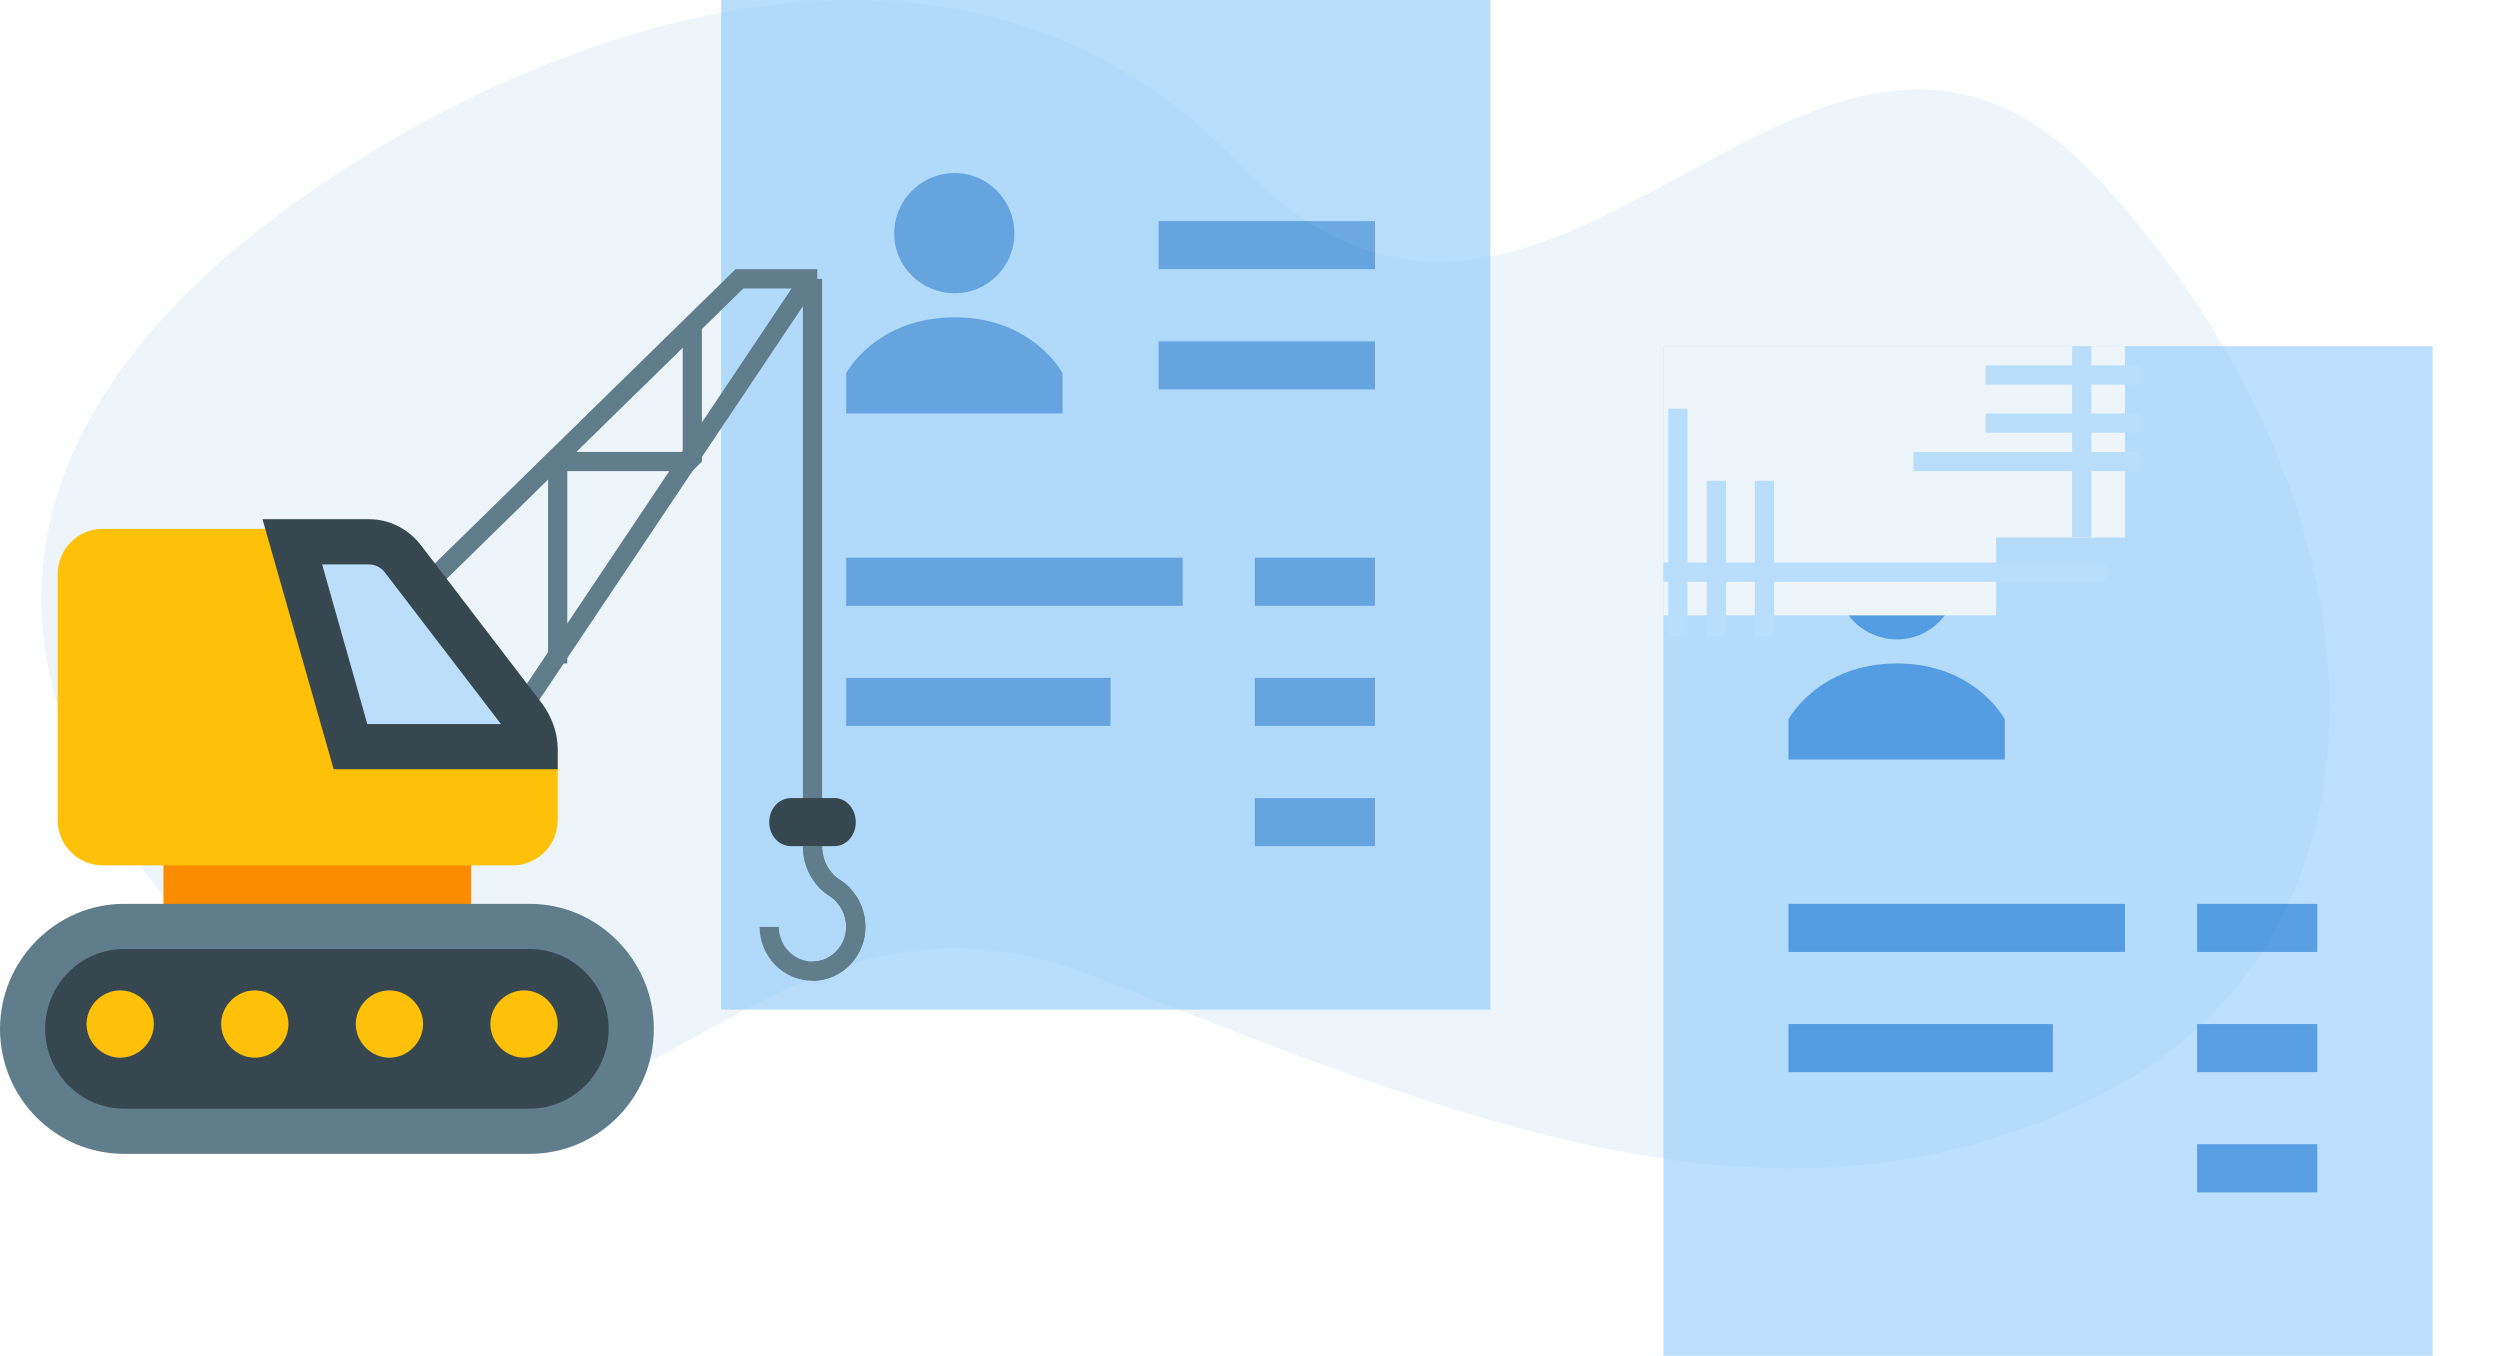 <svg xmlns="http://www.w3.org/2000/svg" width="260" height="141" viewBox="0 0 260 141" fill="none">
<style>
  .a{
    fill:#EDF5FA;
  }
  .b{
    stroke-width:2;
    stroke:#B9DEFC;
  }
  .c{
    stroke-width:2;
    stroke:#607D8B;
  }
  .d{
    fill:#37474F;
  }
  .e{
    fill:#FFC107;
  }
</style>
  <path d="M23.4 26.8C44.7 8.3 95.8-17.5 128.7 16.9 161.5 51.2 188.2-13.9 218.4 18.8 248.7 51.5 251.7 97 218.4 113.9 185.1 130.7 152 116.5 113.6 101.5 75.2 86.5 62.7 136.7 27.6 104.4 -7.5 72 2.1 45.3 23.4 26.8Z" class="a"/>
  <g opacity="0.636">
    <rect x="75" width="80" height="105" fill="#90CAF9"/>
    <path d="M105.5 24.3C105.5 27.7 102.7 30.5 99.3 30.5 95.8 30.5 93 27.7 93 24.3 93 20.8 95.8 18 99.3 18 102.7 18 105.5 20.8 105.5 24.3ZM110.5 38.8C110.5 38.8 107.4 33 99.3 33 91.1 33 88 38.8 88 38.8V43H110.5V38.8ZM120.5 23H143V28H120.5V23ZM143 35.5H120.5V40.5H143V35.5ZM130.5 58H143V63H130.5V58ZM143 70.5H130.5V75.5H143V70.5ZM88 63V58H123V63H88ZM143 83H130.5V88H143V83ZM88 70.5H115.5V75.5H88V70.5Z" fill="#1976D2"/>
  </g>
  <rect x="173" y="36" width="80" height="105" style="fill:#90CAF9;opacity:0.613"/>
  <path d="M203.5 60.3C203.5 63.7 200.7 66.5 197.3 66.5 193.8 66.5 191 63.7 191 60.3 191 56.8 193.8 54 197.3 54 200.7 54 203.5 56.8 203.5 60.3ZM208.5 74.8C208.5 74.8 205.4 69 197.3 69 189.1 69 186 74.8 186 74.8V79H208.5V74.8ZM228.5 94H241V99H228.5V94ZM241 106.5H228.5V111.5H241V106.5ZM186 99V94H221V99H186ZM241 119H228.5V124H241V119ZM186 106.5H213.5V111.5H186V106.5Z" style="fill:#1976D2;opacity:0.613"/>
  <path d="M173 36H221V55.9H207.6V64H173V36Z" class="a"/>
  <path d="M174.5 66.2V42.5" class="b"/>
  <path d="M222.6 48H199" class="b"/>
  <path d="M178.5 66.2V50" class="b"/>
  <path d="M222.6 44H206.5" class="b"/>
  <path d="M183.5 66.2V50" class="b"/>
  <path d="M222.6 39H206.5" class="b"/>
  <path d="M173 59.5H219" class="b"/>
  <path d="M216.5 55.9V36" class="b"/>
  <path d="M58 69V48H72V34" style="stroke-linejoin:bevel;stroke-width:2;stroke:#607D8B"/>
  <path d="M80 96.4C80 98.9 82 101 84.5 101 87 101 89 98.9 89 96.4 89 94.7 88.1 93.2 86.9 92.4 85.4 91.5 84.5 89.8 84.5 88V29" class="c"/>
  <path d="M86.8 88H82.3C81 88 80 86.9 80 85.5 80 84.1 81 83 82.3 83H86.8C88 83 89 84.1 89 85.5 89 86.9 88 88 86.8 88Z" class="d"/>
  <path d="M44 61.2L76.9 29H84V29.3L53.4 75" class="c"/>
  <rect x="17" y="88" width="32" height="9" fill="#FB8C00"/>
  <path d="M12.9 117.6C7.1 117.6 2.3 112.9 2.3 107 2.3 101.1 7.1 96.4 12.9 96.4H55.1C60.9 96.4 65.7 101.1 65.7 107 65.7 112.9 60.9 117.6 55.1 117.6H12.9Z" class="d"/>
  <path d="M12.9 94H55.1C62.2 94 68 99.9 68 107 68 114.2 62.2 120 55.1 120H12.9C5.8 120 0 114.2 0 107 0 99.9 5.8 94 12.9 94ZM63.3 107C63.3 102.4 59.6 98.7 55.1 98.7H12.9C8.4 98.7 4.7 102.4 4.7 107 4.7 111.6 8.4 115.3 12.9 115.3H55.1C59.6 115.3 63.3 111.6 63.3 107Z" fill="#607D8B"/>
  <path d="M12.5 103C10.6 103 9 104.6 9 106.5 9 108.4 10.6 110 12.5 110 14.4 110 16 108.4 16 106.5 16 104.6 14.4 103 12.5 103Z" class="e"/>
  <path d="M26.5 103C24.6 103 23 104.6 23 106.5 23 108.4 24.6 110 26.5 110 28.4 110 30 108.4 30 106.5 30 104.6 28.4 103 26.5 103Z" class="e"/>
  <path d="M40.5 103C38.6 103 37 104.6 37 106.5 37 108.4 38.6 110 40.5 110 42.4 110 44 108.4 44 106.5 44 104.6 42.4 103 40.5 103Z" class="e"/>
  <path d="M54.5 103C52.6 103 51 104.6 51 106.5 51 108.4 52.6 110 54.5 110 56.4 110 58 108.4 58 106.5 58 104.6 56.4 103 54.5 103Z" class="e"/>
  <path d="M6 59.7V85.3C6 87.9 8.1 90 10.7 90 10.7 90 30.6 90 40.5 90 44.8 90 53.3 90 53.3 90 55.9 90 58 87.9 58 85.3V78.6C58 76.9 57.4 75.3 56.4 74L43.5 57.6C42.2 55.9 40.2 55 38.2 55H10.7C8.1 55 6 57.1 6 59.7Z" class="e"/>
  <path d="M36.4 77.6L30.4 56.4H38.4C39.8 56.4 41 57 41.8 58.1L54.6 74.7C55.2 75.5 55.6 76.6 55.7 77.6H36.4Z" fill="#BBDEFB"/>
  <path d="M27.3 54H38.4C40.5 54 42.4 55 43.7 56.6L56.4 73.2C57.4 74.6 58 76.2 58 77.9V80H34.7L27.3 54ZM40 59.5C39.6 59 39 58.7 38.4 58.7H33.5L38.2 75.3H52.1L40 59.5Z" class="d"/>
  <path d="M112.6 84L59 100.4 61.3 108 114.9 91.7 112.6 84Z" fill="url(#paint0_linear)"/>
  <path d="M84.5 101C87 101 89 98.9 89 96.4 89 94.7 88.1 93.2 86.9 92.4 85.4 91.5 84.5 89.8 84.5 88" class="c"/>
  <defs>
    <linearGradient x1="61.3" y1="108" x2="114.9" y2="91.7" gradientUnits="userSpaceOnUse">
      <stop stop-color="#36AEEB"/>
      <stop offset="1" stop-color="#1976D2"/>
    </linearGradient>
  </defs>
</svg>
